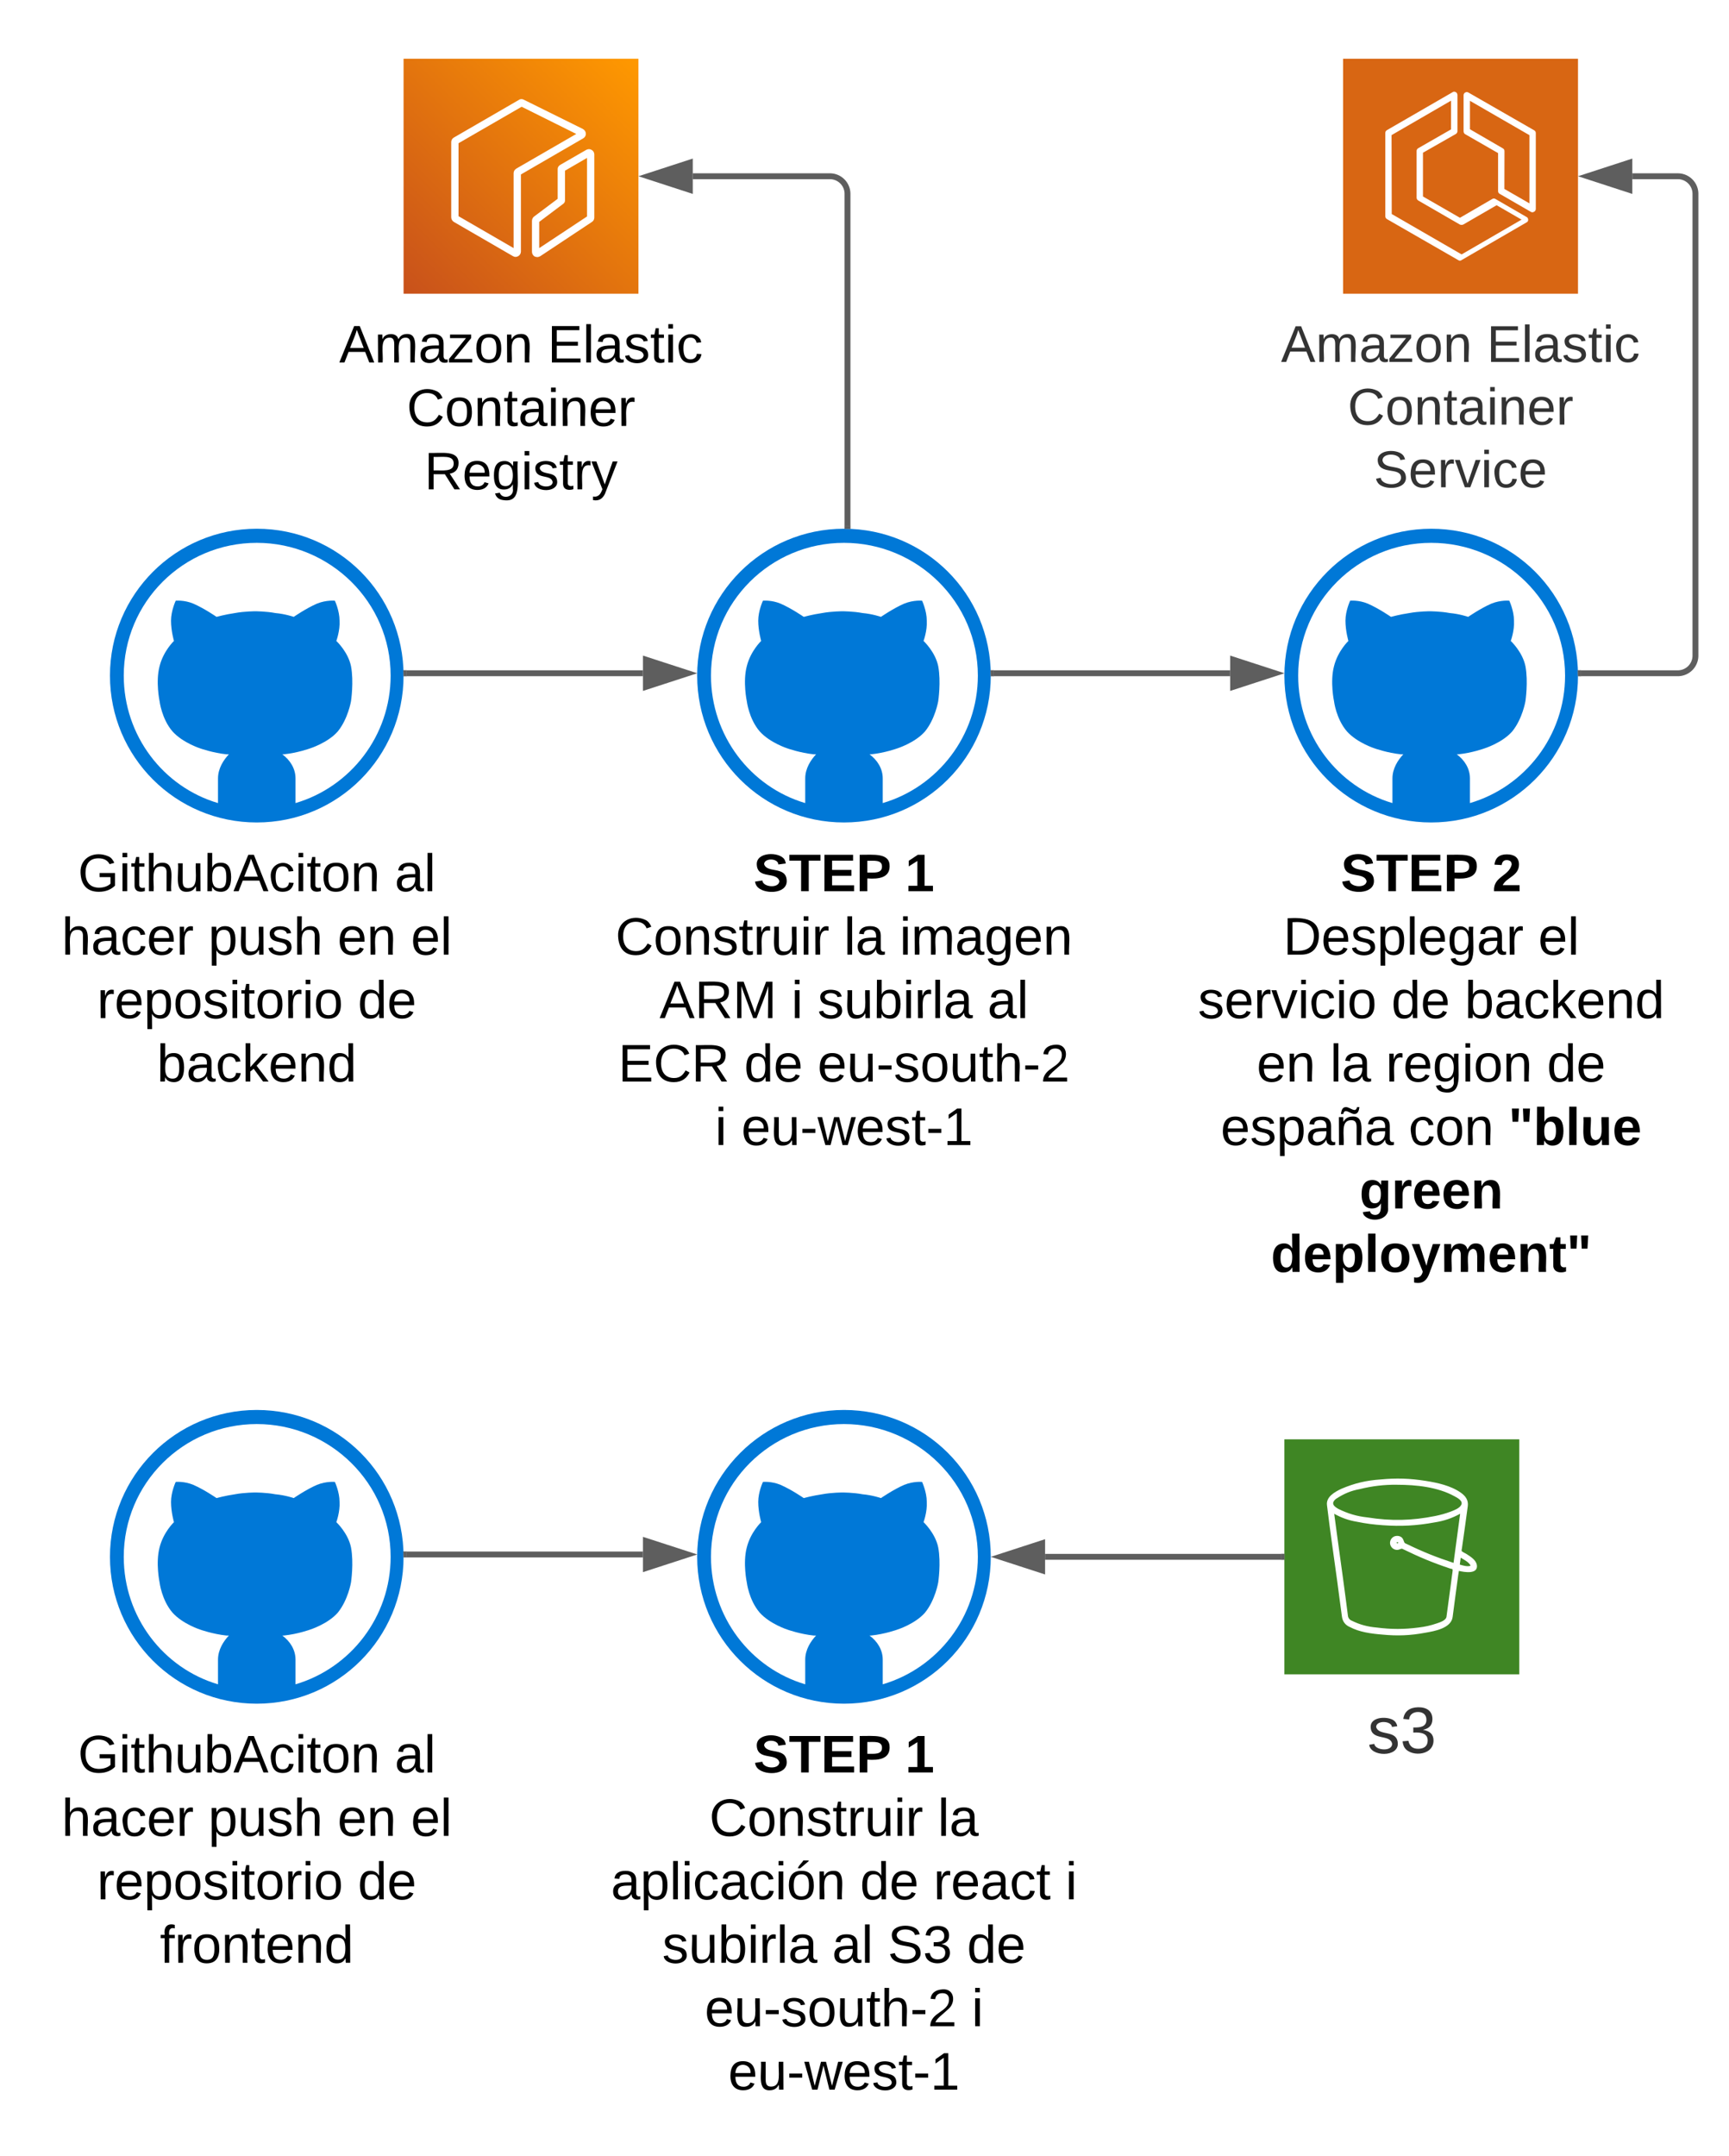 <svg xmlns="http://www.w3.org/2000/svg" xmlns:xlink="http://www.w3.org/1999/xlink" xmlns:lucid="lucid" width="588.88" height="734"><g transform="translate(-362.55 -20)" lucid:page-tab-id="0_0"><path d="M0 0h1870.87v1322.84H0z" fill="#fff"/><path d="M450 200c-27.6 0-50 22.4-50 50 0 27.7 22.4 50 50 50 27.7 0 50-22.4 50-50 0-27.7-22.3-50-50-50zm13.2 93.4V285c0-3.4-1.9-6.3-4.5-8.2h.5c4.8-.5 8.9-2 8.9-2s6.1-1.9 9.5-5.8c3.5-4.3 4.5-10.3 4.5-10.3s1-6.6 0-11.9c-1-4.9-5-8.6-5-8.6s1.3-3.5 1.1-6.9c0-3.4-1.6-6.8-1.6-6.8s-2.9-.3-6.1 1c-3.7 1.6-7.9 4.5-7.9 4.5s-2.9-1-6.3-1.3c-3.1-.6-6.8-.6-6.8-.6s-3.7 0-6.9.6c-3.4.5-6.3 1.3-6.3 1.3s-4.2-2.9-7.9-4.5c-3.1-1.3-6-1-6-1s-1.6 3.4-1.6 6.8c0 3.5 1 6.9 1 6.9s-3.6 3.4-4.9 8.6c-1.4 5.3 0 11.9 0 11.9s.7 6 4.4 10.3c3.5 3.9 9.5 5.8 9.5 5.8s4.2 1.5 8.9 2h.8c-1.8 1.9-3.7 4.8-3.7 8.2v8.4c-18.6-5.5-32.1-22.9-32.1-43.4 0-25 20.3-45.2 45.3-45.2 25 0 45.6 20.2 45.6 45.2 0 20.5-13.7 37.9-32.4 43.4z" stroke="#000" stroke-opacity="0" fill="#0078d7"/><use xlink:href="#a" transform="matrix(1,0,0,1,370,309) translate(19.075 14.4)"/><use xlink:href="#b" transform="matrix(1,0,0,1,370,309) translate(126.975 14.4)"/><use xlink:href="#c" transform="matrix(1,0,0,1,370,309) translate(13.55 36)"/><use xlink:href="#d" transform="matrix(1,0,0,1,370,309) translate(63.5 36)"/><use xlink:href="#e" transform="matrix(1,0,0,1,370,309) translate(107.5 36)"/><use xlink:href="#f" transform="matrix(1,0,0,1,370,309) translate(132.5 36)"/><use xlink:href="#g" transform="matrix(1,0,0,1,370,309) translate(25.6 57.6)"/><use xlink:href="#h" transform="matrix(1,0,0,1,370,309) translate(114.4 57.6)"/><use xlink:href="#i" transform="matrix(1,0,0,1,370,309) translate(46 79.2)"/><path d="M650 200c-27.6 0-50 22.4-50 50 0 27.7 22.4 50 50 50 27.7 0 50-22.4 50-50 0-27.7-22.3-50-50-50zm13.2 93.4V285c0-3.4-1.9-6.3-4.5-8.2h.5c4.8-.5 8.9-2 8.9-2s6.1-1.9 9.5-5.8c3.5-4.3 4.5-10.3 4.5-10.3s1-6.6 0-11.9c-1-4.9-5-8.6-5-8.6s1.3-3.5 1.1-6.9c0-3.4-1.6-6.8-1.6-6.8s-2.9-.3-6.1 1c-3.7 1.6-7.9 4.5-7.9 4.5s-2.9-1-6.3-1.3c-3.1-.6-6.8-.6-6.8-.6s-3.7 0-6.9.6c-3.4.5-6.3 1.3-6.3 1.3s-4.2-2.9-7.9-4.5c-3.1-1.3-6-1-6-1s-1.6 3.4-1.6 6.8c0 3.5 1 6.9 1 6.9s-3.6 3.4-4.9 8.6c-1.4 5.3 0 11.9 0 11.9s.7 6 4.4 10.3c3.5 3.9 9.5 5.8 9.5 5.8s4.2 1.5 8.9 2h.8c-1.8 1.9-3.7 4.8-3.7 8.2v8.4c-18.6-5.5-32.1-22.9-32.1-43.4 0-25 20.3-45.2 45.3-45.2 25 0 45.6 20.2 45.6 45.2 0 20.5-13.7 37.9-32.4 43.4z" stroke="#000" stroke-opacity="0" fill="#0078d7"/><use xlink:href="#j" transform="matrix(1,0,0,1,570,309) translate(49.2 14.4)"/><use xlink:href="#k" transform="matrix(1,0,0,1,570,309) translate(100.8 14.4)"/><use xlink:href="#l" transform="matrix(1,0,0,1,570,309) translate(2.175 36)"/><use xlink:href="#m" transform="matrix(1,0,0,1,570,309) translate(79.975 36)"/><use xlink:href="#n" transform="matrix(1,0,0,1,570,309) translate(98.925 36)"/><use xlink:href="#o" transform="matrix(1,0,0,1,570,309) translate(17.175 57.6)"/><use xlink:href="#p" transform="matrix(1,0,0,1,570,309) translate(62.075 57.6)"/><use xlink:href="#q" transform="matrix(1,0,0,1,570,309) translate(71.025 57.6)"/><use xlink:href="#b" transform="matrix(1,0,0,1,570,309) translate(128.875 57.6)"/><use xlink:href="#r" transform="matrix(1,0,0,1,570,309) translate(3.1 79.2)"/><use xlink:href="#s" transform="matrix(1,0,0,1,570,309) translate(46 79.2)"/><use xlink:href="#t" transform="matrix(1,0,0,1,570,309) translate(71 79.2)"/><use xlink:href="#p" transform="matrix(1,0,0,1,570,309) translate(36.1 100.8)"/><use xlink:href="#u" transform="matrix(1,0,0,1,570,309) translate(45.05 100.8)"/><path d="M500.96 249.2h80.57" stroke="#5e5e5e" stroke-width="2" fill="none"/><path d="M501 250.2h-1v-.2l-.1-1.8h1.1z" stroke="#5e5e5e" stroke-width=".05" fill="#5e5e5e"/><path d="M596.8 249.2l-14.27 4.64v-9.28z" stroke="#5e5e5e" stroke-width="2" fill="#5e5e5e"/><path d="M850 200c-27.6 0-50 22.4-50 50 0 27.7 22.4 50 50 50 27.7 0 50-22.4 50-50 0-27.7-22.3-50-50-50zm13.2 93.4V285c0-3.4-1.9-6.3-4.5-8.2h.5c4.8-.5 8.9-2 8.9-2s6.1-1.9 9.5-5.8c3.5-4.3 4.5-10.3 4.5-10.3s1-6.6 0-11.9c-1-4.9-5-8.6-5-8.6s1.3-3.5 1.1-6.9c0-3.4-1.6-6.8-1.6-6.8s-2.9-.3-6.1 1c-3.7 1.6-7.9 4.5-7.9 4.5s-2.9-1-6.3-1.3c-3.1-.6-6.8-.6-6.8-.6s-3.7 0-6.9.6c-3.4.5-6.3 1.3-6.3 1.3s-4.2-2.9-7.9-4.5c-3.1-1.3-6-1-6-1s-1.6 3.4-1.6 6.8c0 3.5 1 6.9 1 6.9s-3.6 3.4-4.9 8.6c-1.4 5.3 0 11.9 0 11.9s.7 6 4.4 10.3c3.5 3.9 9.5 5.8 9.5 5.8s4.2 1.5 8.9 2h.8c-1.8 1.9-3.7 4.8-3.7 8.2v8.4c-18.6-5.5-32.1-22.9-32.1-43.4 0-25 20.3-45.2 45.3-45.2 25 0 45.6 20.2 45.6 45.2 0 20.5-13.7 37.9-32.4 43.4z" stroke="#000" stroke-opacity="0" fill="#0078d7"/><use xlink:href="#j" transform="matrix(1,0,0,1,770,309) translate(49.2 14.4)"/><use xlink:href="#v" transform="matrix(1,0,0,1,770,309) translate(100.8 14.4)"/><use xlink:href="#w" transform="matrix(1,0,0,1,770,309) translate(29.6 36)"/><use xlink:href="#x" transform="matrix(1,0,0,1,770,309) translate(116.45 36)"/><use xlink:href="#y" transform="matrix(1,0,0,1,770,309) translate(0.575 57.6)"/><use xlink:href="#s" transform="matrix(1,0,0,1,770,309) translate(66.425 57.6)"/><use xlink:href="#z" transform="matrix(1,0,0,1,770,309) translate(91.425 57.6)"/><use xlink:href="#e" transform="matrix(1,0,0,1,770,309) translate(20.575 79.2)"/><use xlink:href="#m" transform="matrix(1,0,0,1,770,309) translate(45.575 79.2)"/><use xlink:href="#A" transform="matrix(1,0,0,1,770,309) translate(64.525 79.2)"/><use xlink:href="#h" transform="matrix(1,0,0,1,770,309) translate(119.425 79.2)"/><use xlink:href="#B" transform="matrix(1,0,0,1,770,309) translate(8.3 100.8)"/><use xlink:href="#C" transform="matrix(1,0,0,1,770,309) translate(72.3 100.8)"/><use xlink:href="#D" transform="matrix(1,0,0,1,770,309) translate(106.3 100.8)"/><use xlink:href="#E" transform="matrix(1,0,0,1,770,309) translate(55.55 122.4)"/><use xlink:href="#F" transform="matrix(1,0,0,1,770,309) translate(25.375 144)"/><path d="M700.96 249.2h80.57" stroke="#5e5e5e" stroke-width="2" fill="none"/><path d="M701 250.2h-1v-.2l-.1-1.8h1.1z" stroke="#5e5e5e" stroke-width=".05" fill="#5e5e5e"/><path d="M796.8 249.2l-14.27 4.64v-9.28z" stroke="#5e5e5e" stroke-width="2" fill="#5e5e5e"/><path d="M450 500c-27.6 0-50 22.4-50 50 0 27.7 22.4 50 50 50 27.7 0 50-22.4 50-50 0-27.7-22.3-50-50-50zm13.2 93.4V585c0-3.4-1.9-6.3-4.5-8.2h.5c4.8-.5 8.9-2 8.9-2s6.1-1.9 9.5-5.8c3.5-4.3 4.5-10.3 4.5-10.3s1-6.6 0-11.9c-1-4.9-5-8.6-5-8.6s1.3-3.5 1.1-6.9c0-3.4-1.6-6.8-1.6-6.8s-2.9-.3-6.1 1c-3.7 1.6-7.9 4.5-7.9 4.5s-2.9-1-6.3-1.3c-3.1-.6-6.8-.6-6.8-.6s-3.7 0-6.9.6c-3.4.5-6.3 1.3-6.3 1.3s-4.2-2.9-7.9-4.5c-3.1-1.3-6-1-6-1s-1.6 3.4-1.6 6.8c0 3.5 1 6.9 1 6.9s-3.6 3.4-4.9 8.6c-1.4 5.3 0 11.9 0 11.9s.7 6 4.4 10.3c3.5 3.9 9.5 5.8 9.5 5.8s4.2 1.5 8.9 2h.8c-1.8 1.9-3.7 4.8-3.7 8.2v8.4c-18.6-5.5-32.1-22.9-32.1-43.4 0-25 20.3-45.2 45.3-45.2 25 0 45.6 20.2 45.6 45.2 0 20.5-13.7 37.9-32.4 43.4z" stroke="#000" stroke-opacity="0" fill="#0078d7"/><g><use xlink:href="#a" transform="matrix(1,0,0,1,370,609) translate(19.075 14.4)"/><use xlink:href="#b" transform="matrix(1,0,0,1,370,609) translate(126.975 14.4)"/><use xlink:href="#c" transform="matrix(1,0,0,1,370,609) translate(13.55 36)"/><use xlink:href="#d" transform="matrix(1,0,0,1,370,609) translate(63.5 36)"/><use xlink:href="#e" transform="matrix(1,0,0,1,370,609) translate(107.5 36)"/><use xlink:href="#f" transform="matrix(1,0,0,1,370,609) translate(132.5 36)"/><use xlink:href="#g" transform="matrix(1,0,0,1,370,609) translate(25.6 57.6)"/><use xlink:href="#h" transform="matrix(1,0,0,1,370,609) translate(114.4 57.6)"/><use xlink:href="#G" transform="matrix(1,0,0,1,370,609) translate(47.025 79.2)"/></g><path d="M650 500c-27.6 0-50 22.4-50 50 0 27.7 22.4 50 50 50 27.7 0 50-22.4 50-50 0-27.7-22.3-50-50-50zm13.2 93.4V585c0-3.4-1.9-6.3-4.5-8.2h.5c4.8-.5 8.9-2 8.9-2s6.1-1.9 9.5-5.8c3.5-4.3 4.5-10.3 4.5-10.3s1-6.6 0-11.9c-1-4.9-5-8.6-5-8.6s1.3-3.5 1.1-6.9c0-3.4-1.6-6.8-1.6-6.8s-2.9-.3-6.1 1c-3.7 1.6-7.9 4.5-7.9 4.5s-2.9-1-6.3-1.3c-3.1-.6-6.8-.6-6.8-.6s-3.7 0-6.9.6c-3.4.5-6.3 1.3-6.3 1.3s-4.2-2.9-7.9-4.5c-3.1-1.3-6-1-6-1s-1.6 3.4-1.6 6.8c0 3.5 1 6.9 1 6.9s-3.6 3.4-4.9 8.6c-1.4 5.3 0 11.9 0 11.9s.7 6 4.4 10.3c3.5 3.9 9.5 5.8 9.5 5.8s4.2 1.5 8.9 2h.8c-1.8 1.9-3.7 4.8-3.7 8.2v8.4c-18.6-5.5-32.1-22.9-32.1-43.4 0-25 20.3-45.2 45.3-45.2 25 0 45.6 20.2 45.6 45.2 0 20.5-13.7 37.9-32.4 43.4z" stroke="#000" stroke-opacity="0" fill="#0078d7"/><g><use xlink:href="#j" transform="matrix(1,0,0,1,570,609) translate(49.2 14.4)"/><use xlink:href="#k" transform="matrix(1,0,0,1,570,609) translate(100.8 14.4)"/><use xlink:href="#l" transform="matrix(1,0,0,1,570,609) translate(34.125 36)"/><use xlink:href="#H" transform="matrix(1,0,0,1,570,609) translate(111.925 36)"/><use xlink:href="#I" transform="matrix(1,0,0,1,570,609) translate(0.625 57.6)"/><use xlink:href="#s" transform="matrix(1,0,0,1,570,609) translate(85.475 57.6)"/><use xlink:href="#J" transform="matrix(1,0,0,1,570,609) translate(110.475 57.6)"/><use xlink:href="#K" transform="matrix(1,0,0,1,570,609) translate(155.425 57.6)"/><use xlink:href="#q" transform="matrix(1,0,0,1,570,609) translate(18.1 79.2)"/><use xlink:href="#L" transform="matrix(1,0,0,1,570,609) translate(75.95 79.2)"/><use xlink:href="#M" transform="matrix(1,0,0,1,570,609) translate(94.9 79.2)"/><use xlink:href="#h" transform="matrix(1,0,0,1,570,609) translate(121.9 79.2)"/><use xlink:href="#N" transform="matrix(1,0,0,1,570,609) translate(32.575 100.8)"/><use xlink:href="#K" transform="matrix(1,0,0,1,570,609) translate(123.475 100.8)"/><use xlink:href="#u" transform="matrix(1,0,0,1,570,609) translate(40.575 122.4)"/></g><path d="M500.96 549.2h80.57" stroke="#5e5e5e" stroke-width="2" fill="none"/><path d="M501 550.2h-1v-.2l-.1-1.8h1.1z" stroke="#5e5e5e" stroke-width=".05" fill="#5e5e5e"/><path d="M596.8 549.2l-14.27 4.64v-9.27z" stroke="#5e5e5e" stroke-width="2" fill="#5e5e5e"/><path d="M500 40h80v80h-80V40z" stroke="#000" stroke-opacity="0" fill="url(#O)"/><path d="M562.1 65.53c0 .65-.36 1.24-.9 1.56l-21.23 12.3v26.24c0 .64-.34 1.23-.88 1.56-.3.16-.64.27-.94.27-.34 0-.63-.1-.92-.27l-20.07-11.62c-.6-.37-.93-.96-.93-1.6v-25.6c0-.64.34-1.23.93-1.56l22.12-12.8c.52-.37 1.2-.37 1.8 0l20 9.9c.64.38 1 .97 1 1.6zM538.4 77.4l20.42-11.8-18.6-9.26-21.5 12.42V93.6l18.76 10.86v-25.5c0-.63.34-1.22.93-1.55zm25.63-6.38c.6.32.93.9.93 1.56v21.5c0 .64-.34 1.24-.93 1.56l-17.5 11.6c-.33.17-.67.28-1 .28-.3 0-.64-.1-.9-.2-.57-.34-.9-.98-.9-1.63V95.2c0-.64.33-1.23.82-1.55l7.94-5.97v-10.1c0-.97.77-1.4 1.06-1.56l8.67-5c.6-.33 1.27-.33 1.8 0zm-1.55 22.68V73.76l-7.5 4.35v10.17c0 .43-.2.76-.5 1.03l-8.28 6.23v8.93z" stroke="#000" stroke-opacity="0" fill="#fff"/><g><use xlink:href="#P" transform="matrix(1,0,0,1,470,129) translate(8.075 14.4)"/><use xlink:href="#Q" transform="matrix(1,0,0,1,470,129) translate(79.025 14.4)"/><use xlink:href="#R" transform="matrix(1,0,0,1,470,129) translate(31.075 36)"/><use xlink:href="#S" transform="matrix(1,0,0,1,470,129) translate(37.075 57.6)"/></g><path d="M800 510h80v80h-80v-80z" stroke="#fff" stroke-opacity="0" stroke-width="2" fill="#3f8624"/><path d="M865.53 552.7c-.3-1.65-2.2-2.83-3.53-3.68-.4-.27-1.53-.7-1.64-1.07 0-.26 0-.53.1-.8l1.08-7.64.92-6.77c.25-2.03-.72-3.42-2.4-4.6-3.43-2.4-7.93-3.36-11.96-4-5.32-.85-9.97-1-15.34-.48-4.85.32-8.9 1.28-13.4 3.2-2.24 1.07-5.25 2.73-4.85 5.6 1.04 8.67 2.32 17.32 3.5 25.97.5 3.95 1.06 7.9 1.58 11.86.2 1.65 1.12 2.94 2.65 3.58 3.27 1.76 7.36 2.3 11.1 2.6 5.16.5 9.55.33 14.66-.63 3.06-.53 8.78-1.5 9.3-5.34.6-4.76 1.27-9.52 1.9-14.27l.24-1.44c1.74.42 6.7 1.32 6.1-2.1zm-27.1-27.23c6.45 0 13.75.75 19.48 3.9.93.48 2.97 1.55 2.36 2.88-.6 1.28-2.55 1.92-3.73 2.4-1.74.64-3.32 1.07-5.16 1.45-7.98 1.6-15.03 1.76-23.1.48-3.63-.38-6.65-1.3-9.92-2.9-.77-.47-2.05-1.22-1.7-2.28.27-.6.68-1.02 1.24-1.34 2.5-1.6 4.8-2.56 7.7-3.1 4.4-1.07 8.3-1.55 12.84-1.5zm16.77 44.97c-.2 1.23-2.25 1.87-3.22 2.2-2.15.74-4.04 1.16-6.3 1.43-4.94.64-9.24.64-14.25 0-3.1-.27-5.72-.96-8.53-2.35-.77-.32-1.23-1-1.28-1.82-1.07-8.5-2.25-16.93-3.42-25.37l-1.23-9.18c2.55 1.4 4.9 2.24 7.77 2.72 3.12.64 5.72.96 8.9 1.18 6.13.42 11.4.16 17.47-.96 3.23-.5 5.9-1.4 8.75-2.95l-2.25 16.72c-5.72-1.87-10.42-3.74-15.8-6.36-.25-.1-.45-.2-.65-.3-.3-.22-.2-.12-.36-.44-.27-.64-.32-1.07-.88-1.6-.5-.37-1.07-.53-1.7-.48-1.32.05-2.34 1.23-2.24 2.56.1 1.28 1.28 2.3 2.6 2.2.37-.06.67-.17 1.08-.33.4-.1.4-.1.82.12 5.47 2.67 10.22 4.65 16 6.57.82.25.82 0 .82.68-.05.54-.1 1.02-.2 1.55l-.67 5.07zm-16.46-25.26c0 .32-.4.26-.5.1-.16-.2.5-.48.5-.1zm21 7.47l.32-2.35c1.07.64 2.86 1.55 3.37 2.73-1.07.42-2.7-.1-3.68-.38z" stroke="#fff" stroke-opacity="0" stroke-width="2" fill="#fff"/><g><use xlink:href="#T" transform="matrix(1,0,0,1,770,599) translate(58.272 17.778)"/></g><path d="M799 550h-80.5" stroke="#5e5e5e" stroke-width="2" fill="none"/><path d="M800 551h-1.03v-2H800z" stroke="#5e5e5e" stroke-width=".05" fill="#5e5e5e"/><path d="M703.24 550l14.26-4.63v9.26z" stroke="#5e5e5e" stroke-width="2" fill="#5e5e5e"/><path d="M651.2 199.04V86a6 6 0 0 0-6-6h-46.7" stroke="#5e5e5e" stroke-width="2" fill="none"/><path d="M652.2 200.08l-2-.07v-.98h2z" stroke="#5e5e5e" stroke-width=".05" fill="#5e5e5e"/><path d="M583.24 80l14.26-4.64v9.28z" stroke="#5e5e5e" stroke-width="2" fill="#5e5e5e"/><path d="M820 40h80v80h-80V40z" stroke="#fff" stroke-opacity="0" stroke-width="2" fill="#d86613"/><path d="M859.76 108.74c-.2 0-.38-.06-.53-.18L834.95 94.6c-.4-.24-.58-.6-.58-1V65.26c0-.4.2-.74.58-.97l22.33-12.9c.44-.33 1.12-.16 1.46.3.15.23.2.46.2.7v12.3c0 .34-.2.7-.54.92l-11.2 6.38v14.9l12.6 7.25 11-6.4c.35-.22.74-.22 1.08 0l10.55 6.1c.4.18.6.53.6 1 0 .4-.2.73-.6.9l-22.13 12.83c-.15.12-.34.18-.54.18zm-23.2-15.88l23.8 13.75 20.42-11.84-8.5-4.9-11.35 6.57c-.4.17-.78.17-1.17 0l-14.15-8.17c-.38-.23-.58-.57-.58-.98V71.4c0-.4.2-.74.6-.97l11.13-6.38v-9.78L836.5 66z" stroke="#fff" stroke-opacity="0" stroke-width="2" fill="#fff"/><path d="M884.48 92.27c-.23 0-.4-.04-.57-.17L873.34 86c-.37-.2-.56-.53-.56-.98v-12.9L861.6 65.7c-.37-.2-.57-.58-.57-1V52.43c0-.4.2-.77.57-.94.32-.2.7-.2 1.06 0l22.4 12.86c.38.2.57.57.57.98v25.76c0 .45-.2.78-.56.98-.2.13-.37.2-.6.2zm-9.55-7.95l8.54 4.92V66.02l-20.27-11.7V64l11.2 6.5c.36.2.58.54.56 1z" stroke="#fff" stroke-opacity="0" stroke-width="2" fill="#fff"/><g><use xlink:href="#U" transform="matrix(1,0,0,1,790,129) translate(8.84 14.222)"/><use xlink:href="#V" transform="matrix(1,0,0,1,790,129) translate(78.914 14.222)"/><use xlink:href="#W" transform="matrix(1,0,0,1,790,129) translate(31.556 35.556)"/><use xlink:href="#X" transform="matrix(1,0,0,1,790,129) translate(40.42 56.889)"/></g><path d="M900.96 249.2H934a6 6 0 0 0 6-6V86a6 6 0 0 0-6-6h-15.5" stroke="#5e5e5e" stroke-width="2" fill="none"/><path d="M901 250.2h-1v-.2l-.1-1.8h1.1z" stroke="#5e5e5e" stroke-width=".05" fill="#5e5e5e"/><path d="M903.24 80l14.26-4.64v9.28z" stroke="#5e5e5e" stroke-width="2" fill="#5e5e5e"/><defs><path d="M143 4C61 4 22-44 18-125c-5-107 100-154 193-111 17 8 29 25 37 43l-32 9c-13-25-37-40-76-40-61 0-88 39-88 99 0 61 29 100 91 101 35 0 62-11 79-27v-45h-74v-28h105v86C228-13 192 4 143 4" id="Y"/><path d="M24-231v-30h32v30H24zM24 0v-190h32V0H24" id="Z"/><path d="M59-47c-2 24 18 29 38 22v24C64 9 27 4 27-40v-127H5v-23h24l9-43h21v43h35v23H59v120" id="aa"/><path d="M106-169C34-169 62-67 57 0H25v-261h32l-1 103c12-21 28-36 61-36 89 0 53 116 60 194h-32v-121c2-32-8-49-39-48" id="ab"/><path d="M84 4C-5 8 30-112 23-190h32v120c0 31 7 50 39 49 72-2 45-101 50-169h31l1 190h-30c-1-10 1-25-2-33-11 22-28 36-60 37" id="ac"/><path d="M115-194c53 0 69 39 70 98 0 66-23 100-70 100C84 3 66-7 56-30L54 0H23l1-261h32v101c10-23 28-34 59-34zm-8 174c40 0 45-34 45-75 0-40-5-75-45-74-42 0-51 32-51 76 0 43 10 73 51 73" id="ad"/><path d="M205 0l-28-72H64L36 0H1l101-248h38L239 0h-34zm-38-99l-47-123c-12 45-31 82-46 123h93" id="ae"/><path d="M96-169c-40 0-48 33-48 73s9 75 48 75c24 0 41-14 43-38l32 2c-6 37-31 61-74 61-59 0-76-41-82-99-10-93 101-131 147-64 4 7 5 14 7 22l-32 3c-4-21-16-35-41-35" id="af"/><path d="M100-194c62-1 85 37 85 99 1 63-27 99-86 99S16-35 15-95c0-66 28-99 85-99zM99-20c44 1 53-31 53-75 0-43-8-75-51-75s-53 32-53 75 10 74 51 75" id="ag"/><path d="M117-194c89-4 53 116 60 194h-32v-121c0-31-8-49-39-48C34-167 62-67 57 0H25l-1-190h30c1 10-1 24 2 32 11-22 29-35 61-36" id="ah"/><g id="a"><use transform="matrix(0.05,0,0,0.05,0,0)" xlink:href="#Y"/><use transform="matrix(0.05,0,0,0.05,14,0)" xlink:href="#Z"/><use transform="matrix(0.05,0,0,0.05,17.95,0)" xlink:href="#aa"/><use transform="matrix(0.05,0,0,0.05,22.95,0)" xlink:href="#ab"/><use transform="matrix(0.05,0,0,0.05,32.95,0)" xlink:href="#ac"/><use transform="matrix(0.05,0,0,0.05,42.95,0)" xlink:href="#ad"/><use transform="matrix(0.05,0,0,0.05,52.95,0)" xlink:href="#ae"/><use transform="matrix(0.05,0,0,0.05,64.95,0)" xlink:href="#af"/><use transform="matrix(0.05,0,0,0.05,73.95,0)" xlink:href="#Z"/><use transform="matrix(0.05,0,0,0.05,77.9,0)" xlink:href="#aa"/><use transform="matrix(0.05,0,0,0.05,82.9,0)" xlink:href="#ag"/><use transform="matrix(0.05,0,0,0.05,92.9,0)" xlink:href="#ah"/></g><path d="M141-36C126-15 110 5 73 4 37 3 15-17 15-53c-1-64 63-63 125-63 3-35-9-54-41-54-24 1-41 7-42 31l-33-3c5-37 33-52 76-52 45 0 72 20 72 64v82c-1 20 7 32 28 27v20c-31 9-61-2-59-35zM48-53c0 20 12 33 32 33 41-3 63-29 60-74-43 2-92-5-92 41" id="ai"/><path d="M24 0v-261h32V0H24" id="aj"/><g id="b"><use transform="matrix(0.05,0,0,0.05,0,0)" xlink:href="#ai"/><use transform="matrix(0.05,0,0,0.05,10,0)" xlink:href="#aj"/></g><path d="M100-194c63 0 86 42 84 106H49c0 40 14 67 53 68 26 1 43-12 49-29l28 8c-11 28-37 45-77 45C44 4 14-33 15-96c1-61 26-98 85-98zm52 81c6-60-76-77-97-28-3 7-6 17-6 28h103" id="ak"/><path d="M114-163C36-179 61-72 57 0H25l-1-190h30c1 12-1 29 2 39 6-27 23-49 58-41v29" id="al"/><g id="c"><use transform="matrix(0.05,0,0,0.05,0,0)" xlink:href="#ab"/><use transform="matrix(0.05,0,0,0.05,10,0)" xlink:href="#ai"/><use transform="matrix(0.05,0,0,0.05,20,0)" xlink:href="#af"/><use transform="matrix(0.05,0,0,0.05,29,0)" xlink:href="#ak"/><use transform="matrix(0.05,0,0,0.05,39,0)" xlink:href="#al"/></g><path d="M115-194c55 1 70 41 70 98S169 2 115 4C84 4 66-9 55-30l1 105H24l-1-265h31l2 30c10-21 28-34 59-34zm-8 174c40 0 45-34 45-75s-6-73-45-74c-42 0-51 32-51 76 0 43 10 73 51 73" id="am"/><path d="M135-143c-3-34-86-38-87 0 15 53 115 12 119 90S17 21 10-45l28-5c4 36 97 45 98 0-10-56-113-15-118-90-4-57 82-63 122-42 12 7 21 19 24 35" id="an"/><g id="d"><use transform="matrix(0.05,0,0,0.05,0,0)" xlink:href="#am"/><use transform="matrix(0.05,0,0,0.05,10,0)" xlink:href="#ac"/><use transform="matrix(0.05,0,0,0.05,20,0)" xlink:href="#an"/><use transform="matrix(0.05,0,0,0.05,29,0)" xlink:href="#ab"/></g><g id="e"><use transform="matrix(0.05,0,0,0.05,0,0)" xlink:href="#ak"/><use transform="matrix(0.05,0,0,0.05,10,0)" xlink:href="#ah"/></g><g id="f"><use transform="matrix(0.05,0,0,0.05,0,0)" xlink:href="#ak"/><use transform="matrix(0.05,0,0,0.05,10,0)" xlink:href="#aj"/></g><g id="g"><use transform="matrix(0.05,0,0,0.05,0,0)" xlink:href="#al"/><use transform="matrix(0.05,0,0,0.05,5.95,0)" xlink:href="#ak"/><use transform="matrix(0.05,0,0,0.05,15.95,0)" xlink:href="#am"/><use transform="matrix(0.05,0,0,0.05,25.95,0)" xlink:href="#ag"/><use transform="matrix(0.05,0,0,0.05,35.95,0)" xlink:href="#an"/><use transform="matrix(0.05,0,0,0.05,44.95,0)" xlink:href="#Z"/><use transform="matrix(0.05,0,0,0.05,48.9,0)" xlink:href="#aa"/><use transform="matrix(0.05,0,0,0.05,53.9,0)" xlink:href="#ag"/><use transform="matrix(0.05,0,0,0.05,63.9,0)" xlink:href="#al"/><use transform="matrix(0.05,0,0,0.05,69.85,0)" xlink:href="#Z"/><use transform="matrix(0.05,0,0,0.05,73.8,0)" xlink:href="#ag"/></g><path d="M85-194c31 0 48 13 60 33l-1-100h32l1 261h-30c-2-10 0-23-3-31C134-8 116 4 85 4 32 4 16-35 15-94c0-66 23-100 70-100zm9 24c-40 0-46 34-46 75 0 40 6 74 45 74 42 0 51-32 51-76 0-42-9-74-50-73" id="ao"/><g id="h"><use transform="matrix(0.05,0,0,0.05,0,0)" xlink:href="#ao"/><use transform="matrix(0.05,0,0,0.05,10,0)" xlink:href="#ak"/></g><path d="M143 0L79-87 56-68V0H24v-261h32v163l83-92h37l-77 82L181 0h-38" id="ap"/><g id="i"><use transform="matrix(0.05,0,0,0.05,0,0)" xlink:href="#ad"/><use transform="matrix(0.05,0,0,0.05,10,0)" xlink:href="#ai"/><use transform="matrix(0.05,0,0,0.05,20,0)" xlink:href="#af"/><use transform="matrix(0.05,0,0,0.05,29,0)" xlink:href="#ap"/><use transform="matrix(0.05,0,0,0.05,38,0)" xlink:href="#ak"/><use transform="matrix(0.05,0,0,0.05,48,0)" xlink:href="#ah"/><use transform="matrix(0.05,0,0,0.05,58,0)" xlink:href="#ao"/></g><path d="M169-182c-1-43-94-46-97-3 18 66 151 10 154 114 3 95-165 93-204 36-6-8-10-19-12-30l50-8c3 46 112 56 116 5-17-69-150-10-154-114-4-87 153-88 188-35 5 8 8 18 10 28" id="aq"/><path d="M136-208V0H84v-208H4v-40h212v40h-80" id="ar"/><path d="M24 0v-248h195v40H76v63h132v40H76v65h150V0H24" id="as"/><path d="M24-248c93 1 206-16 204 79-1 75-69 88-152 82V0H24v-248zm52 121c47 0 100 7 100-41 0-47-54-39-100-39v80" id="at"/><g id="j"><use transform="matrix(0.05,0,0,0.05,0,0)" xlink:href="#aq"/><use transform="matrix(0.05,0,0,0.05,12,0)" xlink:href="#ar"/><use transform="matrix(0.05,0,0,0.05,22.95,0)" xlink:href="#as"/><use transform="matrix(0.05,0,0,0.05,34.95,0)" xlink:href="#at"/></g><path d="M23 0v-37h61v-169l-59 37v-38l62-41h46v211h57V0H23" id="au"/><use transform="matrix(0.05,0,0,0.05,0,0)" xlink:href="#au" id="k"/><path d="M212-179c-10-28-35-45-73-45-59 0-87 40-87 99 0 60 29 101 89 101 43 0 62-24 78-52l27 14C228-24 195 4 139 4 59 4 22-46 18-125c-6-104 99-153 187-111 19 9 31 26 39 46" id="av"/><g id="l"><use transform="matrix(0.05,0,0,0.05,0,0)" xlink:href="#av"/><use transform="matrix(0.05,0,0,0.05,12.95,0)" xlink:href="#ag"/><use transform="matrix(0.05,0,0,0.05,22.95,0)" xlink:href="#ah"/><use transform="matrix(0.05,0,0,0.05,32.95,0)" xlink:href="#an"/><use transform="matrix(0.05,0,0,0.05,41.95,0)" xlink:href="#aa"/><use transform="matrix(0.05,0,0,0.05,46.95,0)" xlink:href="#al"/><use transform="matrix(0.05,0,0,0.05,52.9,0)" xlink:href="#ac"/><use transform="matrix(0.05,0,0,0.05,62.9,0)" xlink:href="#Z"/><use transform="matrix(0.05,0,0,0.05,66.85,0)" xlink:href="#al"/></g><g id="m"><use transform="matrix(0.05,0,0,0.05,0,0)" xlink:href="#aj"/><use transform="matrix(0.05,0,0,0.05,3.95,0)" xlink:href="#ai"/></g><path d="M210-169c-67 3-38 105-44 169h-31v-121c0-29-5-50-35-48C34-165 62-65 56 0H25l-1-190h30c1 10-1 24 2 32 10-44 99-50 107 0 11-21 27-35 58-36 85-2 47 119 55 194h-31v-121c0-29-5-49-35-48" id="aw"/><path d="M177-190C167-65 218 103 67 71c-23-6-38-20-44-43l32-5c15 47 100 32 89-28v-30C133-14 115 1 83 1 29 1 15-40 15-95c0-56 16-97 71-98 29-1 48 16 59 35 1-10 0-23 2-32h30zM94-22c36 0 50-32 50-73 0-42-14-75-50-75-39 0-46 34-46 75s6 73 46 73" id="ax"/><g id="n"><use transform="matrix(0.05,0,0,0.05,0,0)" xlink:href="#Z"/><use transform="matrix(0.05,0,0,0.05,3.95,0)" xlink:href="#aw"/><use transform="matrix(0.05,0,0,0.05,18.9,0)" xlink:href="#ai"/><use transform="matrix(0.05,0,0,0.05,28.9,0)" xlink:href="#ax"/><use transform="matrix(0.05,0,0,0.05,38.9,0)" xlink:href="#ak"/><use transform="matrix(0.05,0,0,0.05,48.9,0)" xlink:href="#ah"/></g><path d="M233-177c-1 41-23 64-60 70L243 0h-38l-65-103H63V0H30v-248c88 3 205-21 203 71zM63-129c60-2 137 13 137-47 0-61-80-42-137-45v92" id="ay"/><path d="M240 0l2-218c-23 76-54 145-80 218h-23L58-218 59 0H30v-248h44l77 211c21-75 51-140 76-211h43V0h-30" id="az"/><g id="o"><use transform="matrix(0.05,0,0,0.05,0,0)" xlink:href="#ae"/><use transform="matrix(0.05,0,0,0.05,12,0)" xlink:href="#ay"/><use transform="matrix(0.05,0,0,0.05,24.95,0)" xlink:href="#az"/></g><use transform="matrix(0.05,0,0,0.05,0,0)" xlink:href="#Z" id="p"/><g id="q"><use transform="matrix(0.05,0,0,0.05,0,0)" xlink:href="#an"/><use transform="matrix(0.05,0,0,0.05,9,0)" xlink:href="#ac"/><use transform="matrix(0.05,0,0,0.05,19,0)" xlink:href="#ad"/><use transform="matrix(0.05,0,0,0.05,29,0)" xlink:href="#Z"/><use transform="matrix(0.05,0,0,0.05,32.95,0)" xlink:href="#al"/><use transform="matrix(0.05,0,0,0.05,38.9,0)" xlink:href="#aj"/><use transform="matrix(0.05,0,0,0.05,42.85,0)" xlink:href="#ai"/></g><path d="M30 0v-248h187v28H63v79h144v27H63v87h162V0H30" id="aA"/><g id="r"><use transform="matrix(0.05,0,0,0.05,0,0)" xlink:href="#aA"/><use transform="matrix(0.05,0,0,0.05,12,0)" xlink:href="#av"/><use transform="matrix(0.05,0,0,0.05,24.95,0)" xlink:href="#ay"/></g><g id="s"><use transform="matrix(0.05,0,0,0.05,0,0)" xlink:href="#ao"/><use transform="matrix(0.05,0,0,0.05,10,0)" xlink:href="#ak"/></g><path d="M16-82v-28h88v28H16" id="aB"/><path d="M101-251c82-7 93 87 43 132L82-64C71-53 59-42 53-27h129V0H18c2-99 128-94 128-182 0-28-16-43-45-43s-46 15-49 41l-32-3c6-41 34-60 81-64" id="aC"/><g id="t"><use transform="matrix(0.05,0,0,0.05,0,0)" xlink:href="#ak"/><use transform="matrix(0.05,0,0,0.05,10,0)" xlink:href="#ac"/><use transform="matrix(0.05,0,0,0.05,20,0)" xlink:href="#aB"/><use transform="matrix(0.05,0,0,0.05,25.95,0)" xlink:href="#an"/><use transform="matrix(0.05,0,0,0.05,34.95,0)" xlink:href="#ag"/><use transform="matrix(0.05,0,0,0.05,44.95,0)" xlink:href="#ac"/><use transform="matrix(0.05,0,0,0.05,54.95,0)" xlink:href="#aa"/><use transform="matrix(0.05,0,0,0.05,59.95,0)" xlink:href="#ab"/><use transform="matrix(0.05,0,0,0.05,69.95,0)" xlink:href="#aB"/><use transform="matrix(0.05,0,0,0.05,75.9,0)" xlink:href="#aC"/></g><path d="M206 0h-36l-40-164L89 0H53L-1-190h32L70-26l43-164h34l41 164 42-164h31" id="aD"/><path d="M27 0v-27h64v-190l-56 39v-29l58-41h29v221h61V0H27" id="aE"/><g id="u"><use transform="matrix(0.05,0,0,0.05,0,0)" xlink:href="#ak"/><use transform="matrix(0.05,0,0,0.05,10,0)" xlink:href="#ac"/><use transform="matrix(0.05,0,0,0.05,20,0)" xlink:href="#aB"/><use transform="matrix(0.05,0,0,0.05,25.95,0)" xlink:href="#aD"/><use transform="matrix(0.05,0,0,0.05,38.9,0)" xlink:href="#ak"/><use transform="matrix(0.05,0,0,0.05,48.9,0)" xlink:href="#an"/><use transform="matrix(0.05,0,0,0.05,57.9,0)" xlink:href="#aa"/><use transform="matrix(0.05,0,0,0.05,62.9,0)" xlink:href="#aB"/><use transform="matrix(0.05,0,0,0.05,68.85,0)" xlink:href="#aE"/></g><path d="M182-182c0 78-84 86-111 141h115V0H12c-6-101 99-100 120-180 1-22-12-31-33-32-23 0-32 14-35 34l-49-3c5-45 32-70 84-70 51 0 83 22 83 69" id="aF"/><use transform="matrix(0.05,0,0,0.05,0,0)" xlink:href="#aF" id="v"/><path d="M30-248c118-7 216 8 213 122C240-48 200 0 122 0H30v-248zM63-27c89 8 146-16 146-99s-60-101-146-95v194" id="aG"/><g id="w"><use transform="matrix(0.05,0,0,0.05,0,0)" xlink:href="#aG"/><use transform="matrix(0.05,0,0,0.05,12.95,0)" xlink:href="#ak"/><use transform="matrix(0.05,0,0,0.05,22.95,0)" xlink:href="#an"/><use transform="matrix(0.05,0,0,0.05,31.95,0)" xlink:href="#am"/><use transform="matrix(0.05,0,0,0.05,41.95,0)" xlink:href="#aj"/><use transform="matrix(0.05,0,0,0.05,45.9,0)" xlink:href="#ak"/><use transform="matrix(0.05,0,0,0.05,55.9,0)" xlink:href="#ax"/><use transform="matrix(0.05,0,0,0.05,65.9,0)" xlink:href="#ai"/><use transform="matrix(0.05,0,0,0.05,75.9,0)" xlink:href="#al"/></g><g id="x"><use transform="matrix(0.05,0,0,0.05,0,0)" xlink:href="#ak"/><use transform="matrix(0.05,0,0,0.05,10,0)" xlink:href="#aj"/></g><path d="M108 0H70L1-190h34L89-25l56-165h34" id="aH"/><g id="y"><use transform="matrix(0.05,0,0,0.05,0,0)" xlink:href="#an"/><use transform="matrix(0.05,0,0,0.05,9,0)" xlink:href="#ak"/><use transform="matrix(0.05,0,0,0.05,19,0)" xlink:href="#al"/><use transform="matrix(0.05,0,0,0.05,24.95,0)" xlink:href="#aH"/><use transform="matrix(0.05,0,0,0.05,33.95,0)" xlink:href="#Z"/><use transform="matrix(0.05,0,0,0.05,37.9,0)" xlink:href="#af"/><use transform="matrix(0.05,0,0,0.05,46.9,0)" xlink:href="#Z"/><use transform="matrix(0.05,0,0,0.05,50.85,0)" xlink:href="#ag"/></g><g id="z"><use transform="matrix(0.05,0,0,0.05,0,0)" xlink:href="#ad"/><use transform="matrix(0.05,0,0,0.05,10,0)" xlink:href="#ai"/><use transform="matrix(0.05,0,0,0.05,20,0)" xlink:href="#af"/><use transform="matrix(0.05,0,0,0.05,29,0)" xlink:href="#ap"/><use transform="matrix(0.05,0,0,0.05,38,0)" xlink:href="#ak"/><use transform="matrix(0.05,0,0,0.05,48,0)" xlink:href="#ah"/><use transform="matrix(0.05,0,0,0.05,58,0)" xlink:href="#ao"/></g><g id="A"><use transform="matrix(0.05,0,0,0.05,0,0)" xlink:href="#al"/><use transform="matrix(0.05,0,0,0.05,5.95,0)" xlink:href="#ak"/><use transform="matrix(0.05,0,0,0.05,15.95,0)" xlink:href="#ax"/><use transform="matrix(0.05,0,0,0.05,25.95,0)" xlink:href="#Z"/><use transform="matrix(0.05,0,0,0.05,29.9,0)" xlink:href="#ag"/><use transform="matrix(0.05,0,0,0.05,39.9,0)" xlink:href="#ah"/></g><path d="M118-194c89-4 53 116 60 194h-32v-121c0-31-8-49-39-48C35-167 63-67 58 0H26l-1-190h30c1 10-1 24 2 32 11-22 29-35 61-36zm47-64c-3 23-9 48-36 47-26-1-65-44-74 0H39c4-23 8-48 36-47s64 44 74 0h16" id="aI"/><g id="B"><use transform="matrix(0.05,0,0,0.05,0,0)" xlink:href="#ak"/><use transform="matrix(0.05,0,0,0.05,10,0)" xlink:href="#an"/><use transform="matrix(0.05,0,0,0.05,19,0)" xlink:href="#am"/><use transform="matrix(0.05,0,0,0.05,29,0)" xlink:href="#ai"/><use transform="matrix(0.05,0,0,0.05,39,0)" xlink:href="#aI"/><use transform="matrix(0.05,0,0,0.05,49,0)" xlink:href="#ai"/></g><g id="C"><use transform="matrix(0.05,0,0,0.05,0,0)" xlink:href="#af"/><use transform="matrix(0.05,0,0,0.05,9,0)" xlink:href="#ag"/><use transform="matrix(0.05,0,0,0.05,19,0)" xlink:href="#ah"/></g><path d="M142-158h-39l-4-90h48zm-75 0H28l-4-90h48" id="aJ"/><path d="M135-194c52 0 70 43 70 98 0 56-19 99-73 100-30 1-46-15-58-35L72 0H24l1-261h50v104c11-23 29-37 60-37zM114-30c31 0 40-27 40-66 0-37-7-63-39-63s-41 28-41 65c0 36 8 64 40 64" id="aK"/><path d="M25 0v-261h50V0H25" id="aL"/><path d="M85 4C-2 5 27-109 22-190h50c7 57-23 150 33 157 60-5 35-97 40-157h50l1 190h-47c-2-12 1-28-3-38-12 25-28 42-61 42" id="aM"/><path d="M185-48c-13 30-37 53-82 52C43 2 14-33 14-96s30-98 90-98c62 0 83 45 84 108H66c0 31 8 55 39 56 18 0 30-7 34-22zm-45-69c5-46-57-63-70-21-2 6-4 13-4 21h74" id="aN"/><g id="D"><use transform="matrix(0.05,0,0,0.05,0,0)" xlink:href="#aJ"/><use transform="matrix(0.05,0,0,0.05,8.5,0)" xlink:href="#aK"/><use transform="matrix(0.05,0,0,0.05,19.45,0)" xlink:href="#aL"/><use transform="matrix(0.05,0,0,0.05,24.45,0)" xlink:href="#aM"/><use transform="matrix(0.05,0,0,0.05,35.4,0)" xlink:href="#aN"/></g><path d="M195-6C206 82 75 100 31 46c-4-6-6-13-8-21l49-6c3 16 16 24 34 25 40 0 42-37 40-79-11 22-30 35-61 35-53 0-70-43-70-97 0-56 18-96 73-97 30 0 46 14 59 34l2-30h47zm-90-29c32 0 41-27 41-63 0-35-9-62-40-62-32 0-39 29-40 63 0 36 9 62 39 62" id="aO"/><path d="M135-150c-39-12-60 13-60 57V0H25l-1-190h47c2 13-1 29 3 40 6-28 27-53 61-41v41" id="aP"/><path d="M135-194c87-1 58 113 63 194h-50c-7-57 23-157-34-157-59 0-34 97-39 157H25l-1-190h47c2 12-1 28 3 38 12-26 28-41 61-42" id="aQ"/><g id="E"><use transform="matrix(0.05,0,0,0.05,0,0)" xlink:href="#aO"/><use transform="matrix(0.05,0,0,0.05,10.95,0)" xlink:href="#aP"/><use transform="matrix(0.05,0,0,0.05,17.95,0)" xlink:href="#aN"/><use transform="matrix(0.05,0,0,0.05,27.95,0)" xlink:href="#aN"/><use transform="matrix(0.05,0,0,0.05,37.95,0)" xlink:href="#aQ"/></g><path d="M88-194c31-1 46 15 58 34l-1-101h50l1 261h-48c-2-10 0-23-3-31C134-8 116 4 84 4 32 4 16-41 15-95c0-56 19-97 73-99zm17 164c33 0 40-30 41-66 1-37-9-64-41-64s-38 30-39 65c0 43 13 65 39 65" id="aR"/><path d="M135-194c53 0 70 44 70 98 0 56-19 98-73 100-31 1-45-17-59-34 3 33 2 69 2 105H25l-1-265h48c2 10 0 23 3 31 11-24 29-35 60-35zM114-30c33 0 39-31 40-66 0-38-9-64-40-64-56 0-55 130 0 130" id="aS"/><path d="M110-194c64 0 96 36 96 99 0 64-35 99-97 99-61 0-95-36-95-99 0-62 34-99 96-99zm-1 164c35 0 45-28 45-65 0-40-10-65-43-65-34 0-45 26-45 65 0 36 10 65 43 65" id="aT"/><path d="M123 10C108 53 80 86 19 72V37c35 8 53-11 59-39L3-190h52l48 148c12-52 28-100 44-148h51" id="aU"/><path d="M220-157c-53 9-28 100-34 157h-49v-107c1-27-5-49-29-50C55-147 81-57 75 0H25l-1-190h47c2 12-1 28 3 38 10-53 101-56 108 0 13-22 24-43 59-42 82 1 51 116 57 194h-49v-107c-1-25-5-48-29-50" id="aV"/><path d="M115-3C79 11 28 4 28-45v-112H4v-33h27l15-45h31v45h36v33H77v99c-1 23 16 31 38 25v30" id="aW"/><g id="F"><use transform="matrix(0.05,0,0,0.05,0,0)" xlink:href="#aR"/><use transform="matrix(0.05,0,0,0.05,10.95,0)" xlink:href="#aN"/><use transform="matrix(0.05,0,0,0.05,20.95,0)" xlink:href="#aS"/><use transform="matrix(0.05,0,0,0.05,31.9,0)" xlink:href="#aL"/><use transform="matrix(0.05,0,0,0.05,36.9,0)" xlink:href="#aT"/><use transform="matrix(0.05,0,0,0.05,47.85,0)" xlink:href="#aU"/><use transform="matrix(0.05,0,0,0.05,57.85,0)" xlink:href="#aV"/><use transform="matrix(0.05,0,0,0.05,73.85,0)" xlink:href="#aN"/><use transform="matrix(0.05,0,0,0.05,83.85,0)" xlink:href="#aQ"/><use transform="matrix(0.05,0,0,0.05,94.8,0)" xlink:href="#aW"/><use transform="matrix(0.05,0,0,0.05,100.75,0)" xlink:href="#aJ"/></g><path d="M101-234c-31-9-42 10-38 44h38v23H63V0H32v-167H5v-23h27c-7-52 17-82 69-68v24" id="aX"/><g id="G"><use transform="matrix(0.05,0,0,0.05,0,0)" xlink:href="#aX"/><use transform="matrix(0.05,0,0,0.05,5,0)" xlink:href="#al"/><use transform="matrix(0.05,0,0,0.05,10.95,0)" xlink:href="#ag"/><use transform="matrix(0.05,0,0,0.05,20.95,0)" xlink:href="#ah"/><use transform="matrix(0.05,0,0,0.05,30.95,0)" xlink:href="#aa"/><use transform="matrix(0.05,0,0,0.05,35.95,0)" xlink:href="#ak"/><use transform="matrix(0.05,0,0,0.05,45.95,0)" xlink:href="#ah"/><use transform="matrix(0.05,0,0,0.05,55.95,0)" xlink:href="#ao"/></g><g id="H"><use transform="matrix(0.05,0,0,0.05,0,0)" xlink:href="#aj"/><use transform="matrix(0.05,0,0,0.05,3.95,0)" xlink:href="#ai"/></g><path d="M100-194c62-1 85 37 85 99 1 63-27 99-86 99S16-35 15-95c0-66 28-99 85-99zM99-20c44 1 53-31 53-75 0-43-8-75-51-75s-53 32-53 75 10 74 51 75zM76-211c8-23 27-35 38-54h36v5l-58 49H76" id="aY"/><g id="I"><use transform="matrix(0.05,0,0,0.05,0,0)" xlink:href="#ai"/><use transform="matrix(0.05,0,0,0.05,10,0)" xlink:href="#am"/><use transform="matrix(0.05,0,0,0.05,20,0)" xlink:href="#aj"/><use transform="matrix(0.05,0,0,0.05,23.95,0)" xlink:href="#Z"/><use transform="matrix(0.05,0,0,0.05,27.9,0)" xlink:href="#af"/><use transform="matrix(0.05,0,0,0.05,36.9,0)" xlink:href="#ai"/><use transform="matrix(0.05,0,0,0.05,46.9,0)" xlink:href="#af"/><use transform="matrix(0.05,0,0,0.05,55.9,0)" xlink:href="#Z"/><use transform="matrix(0.05,0,0,0.05,59.85,0)" xlink:href="#aY"/><use transform="matrix(0.05,0,0,0.05,69.85,0)" xlink:href="#ah"/></g><g id="J"><use transform="matrix(0.05,0,0,0.05,0,0)" xlink:href="#al"/><use transform="matrix(0.05,0,0,0.05,5.95,0)" xlink:href="#ak"/><use transform="matrix(0.05,0,0,0.05,15.95,0)" xlink:href="#ai"/><use transform="matrix(0.05,0,0,0.05,25.95,0)" xlink:href="#af"/><use transform="matrix(0.05,0,0,0.05,34.95,0)" xlink:href="#aa"/></g><use transform="matrix(0.05,0,0,0.05,0,0)" xlink:href="#Z" id="K"/><g id="L"><use transform="matrix(0.05,0,0,0.05,0,0)" xlink:href="#ai"/><use transform="matrix(0.05,0,0,0.05,10,0)" xlink:href="#aj"/></g><path d="M185-189c-5-48-123-54-124 2 14 75 158 14 163 119 3 78-121 87-175 55-17-10-28-26-33-46l33-7c5 56 141 63 141-1 0-78-155-14-162-118-5-82 145-84 179-34 5 7 8 16 11 25" id="aZ"/><path d="M126-127c33 6 58 20 58 59 0 88-139 92-164 29-3-8-5-16-6-25l32-3c6 27 21 44 54 44 32 0 52-15 52-46 0-38-36-46-79-43v-28c39 1 72-4 72-42 0-27-17-43-46-43-28 0-47 15-49 41l-32-3c6-42 35-63 81-64 48-1 79 21 79 65 0 36-21 52-52 59" id="ba"/><g id="M"><use transform="matrix(0.05,0,0,0.05,0,0)" xlink:href="#aZ"/><use transform="matrix(0.05,0,0,0.05,12,0)" xlink:href="#ba"/></g><g id="N"><use transform="matrix(0.05,0,0,0.05,0,0)" xlink:href="#ak"/><use transform="matrix(0.05,0,0,0.05,10,0)" xlink:href="#ac"/><use transform="matrix(0.05,0,0,0.05,20,0)" xlink:href="#aB"/><use transform="matrix(0.05,0,0,0.05,25.95,0)" xlink:href="#an"/><use transform="matrix(0.05,0,0,0.05,34.95,0)" xlink:href="#ag"/><use transform="matrix(0.05,0,0,0.05,44.95,0)" xlink:href="#ac"/><use transform="matrix(0.05,0,0,0.05,54.95,0)" xlink:href="#aa"/><use transform="matrix(0.05,0,0,0.05,59.95,0)" xlink:href="#ab"/><use transform="matrix(0.05,0,0,0.05,69.95,0)" xlink:href="#aB"/><use transform="matrix(0.05,0,0,0.05,75.9,0)" xlink:href="#aC"/></g><linearGradient gradientUnits="userSpaceOnUse" id="O" x1="500" y1="120" x2="580" y2="40"><stop offset="0%" stop-color="#c8511b"/><stop offset="100%" stop-color="#f90"/></linearGradient><path d="M9 0v-24l116-142H16v-24h144v24L44-24h123V0H9" id="bb"/><g id="P"><use transform="matrix(0.05,0,0,0.05,0,0)" xlink:href="#ae"/><use transform="matrix(0.05,0,0,0.05,12,0)" xlink:href="#aw"/><use transform="matrix(0.05,0,0,0.05,26.95,0)" xlink:href="#ai"/><use transform="matrix(0.05,0,0,0.05,36.95,0)" xlink:href="#bb"/><use transform="matrix(0.05,0,0,0.05,45.95,0)" xlink:href="#ag"/><use transform="matrix(0.05,0,0,0.05,55.95,0)" xlink:href="#ah"/></g><g id="Q"><use transform="matrix(0.05,0,0,0.05,0,0)" xlink:href="#aA"/><use transform="matrix(0.05,0,0,0.05,12,0)" xlink:href="#aj"/><use transform="matrix(0.05,0,0,0.05,15.95,0)" xlink:href="#ai"/><use transform="matrix(0.05,0,0,0.05,25.95,0)" xlink:href="#an"/><use transform="matrix(0.05,0,0,0.05,34.95,0)" xlink:href="#aa"/><use transform="matrix(0.05,0,0,0.05,39.95,0)" xlink:href="#Z"/><use transform="matrix(0.05,0,0,0.05,43.9,0)" xlink:href="#af"/></g><g id="R"><use transform="matrix(0.05,0,0,0.05,0,0)" xlink:href="#av"/><use transform="matrix(0.05,0,0,0.05,12.95,0)" xlink:href="#ag"/><use transform="matrix(0.05,0,0,0.05,22.95,0)" xlink:href="#ah"/><use transform="matrix(0.05,0,0,0.05,32.95,0)" xlink:href="#aa"/><use transform="matrix(0.05,0,0,0.05,37.95,0)" xlink:href="#ai"/><use transform="matrix(0.05,0,0,0.05,47.95,0)" xlink:href="#Z"/><use transform="matrix(0.05,0,0,0.05,51.9,0)" xlink:href="#ah"/><use transform="matrix(0.05,0,0,0.05,61.9,0)" xlink:href="#ak"/><use transform="matrix(0.05,0,0,0.05,71.9,0)" xlink:href="#al"/></g><path d="M179-190L93 31C79 59 56 82 12 73V49c39 6 53-20 64-50L1-190h34L92-34l54-156h33" id="bc"/><g id="S"><use transform="matrix(0.05,0,0,0.05,0,0)" xlink:href="#ay"/><use transform="matrix(0.05,0,0,0.05,12.95,0)" xlink:href="#ak"/><use transform="matrix(0.05,0,0,0.05,22.95,0)" xlink:href="#ax"/><use transform="matrix(0.05,0,0,0.05,32.95,0)" xlink:href="#Z"/><use transform="matrix(0.05,0,0,0.05,36.9,0)" xlink:href="#an"/><use transform="matrix(0.05,0,0,0.05,45.9,0)" xlink:href="#aa"/><use transform="matrix(0.05,0,0,0.05,50.9,0)" xlink:href="#al"/><use transform="matrix(0.05,0,0,0.05,56.85,0)" xlink:href="#bc"/></g><path fill="#333" d="M135-143c-3-34-86-38-87 0 15 53 115 12 119 90S17 21 10-45l28-5c4 36 97 45 98 0-10-56-113-15-118-90-4-57 82-63 122-42 12 7 21 19 24 35" id="bd"/><path fill="#333" d="M126-127c33 6 58 20 58 59 0 88-139 92-164 29-3-8-5-16-6-25l32-3c6 27 21 44 54 44 32 0 52-15 52-46 0-38-36-46-79-43v-28c39 1 72-4 72-42 0-27-17-43-46-43-28 0-47 15-49 41l-32-3c6-42 35-63 81-64 48-1 79 21 79 65 0 36-21 52-52 59" id="be"/><g id="T"><use transform="matrix(0.062,0,0,0.062,0,0)" xlink:href="#bd"/><use transform="matrix(0.062,0,0,0.062,11.111,0)" xlink:href="#be"/></g><path fill="#333" d="M205 0l-28-72H64L36 0H1l101-248h38L239 0h-34zm-38-99l-47-123c-12 45-31 82-46 123h93" id="bf"/><path fill="#333" d="M210-169c-67 3-38 105-44 169h-31v-121c0-29-5-50-35-48C34-165 62-65 56 0H25l-1-190h30c1 10-1 24 2 32 10-44 99-50 107 0 11-21 27-35 58-36 85-2 47 119 55 194h-31v-121c0-29-5-49-35-48" id="bg"/><path fill="#333" d="M141-36C126-15 110 5 73 4 37 3 15-17 15-53c-1-64 63-63 125-63 3-35-9-54-41-54-24 1-41 7-42 31l-33-3c5-37 33-52 76-52 45 0 72 20 72 64v82c-1 20 7 32 28 27v20c-31 9-61-2-59-35zM48-53c0 20 12 33 32 33 41-3 63-29 60-74-43 2-92-5-92 41" id="bh"/><path fill="#333" d="M9 0v-24l116-142H16v-24h144v24L44-24h123V0H9" id="bi"/><path fill="#333" d="M100-194c62-1 85 37 85 99 1 63-27 99-86 99S16-35 15-95c0-66 28-99 85-99zM99-20c44 1 53-31 53-75 0-43-8-75-51-75s-53 32-53 75 10 74 51 75" id="bj"/><path fill="#333" d="M117-194c89-4 53 116 60 194h-32v-121c0-31-8-49-39-48C34-167 62-67 57 0H25l-1-190h30c1 10-1 24 2 32 11-22 29-35 61-36" id="bk"/><g id="U"><use transform="matrix(0.049,0,0,0.049,0,0)" xlink:href="#bf"/><use transform="matrix(0.049,0,0,0.049,11.852,0)" xlink:href="#bg"/><use transform="matrix(0.049,0,0,0.049,26.617,0)" xlink:href="#bh"/><use transform="matrix(0.049,0,0,0.049,36.494,0)" xlink:href="#bi"/><use transform="matrix(0.049,0,0,0.049,45.383,0)" xlink:href="#bj"/><use transform="matrix(0.049,0,0,0.049,55.259,0)" xlink:href="#bk"/></g><path fill="#333" d="M30 0v-248h187v28H63v79h144v27H63v87h162V0H30" id="bl"/><path fill="#333" d="M24 0v-261h32V0H24" id="bm"/><path fill="#333" d="M59-47c-2 24 18 29 38 22v24C64 9 27 4 27-40v-127H5v-23h24l9-43h21v43h35v23H59v120" id="bn"/><path fill="#333" d="M24-231v-30h32v30H24zM24 0v-190h32V0H24" id="bo"/><path fill="#333" d="M96-169c-40 0-48 33-48 73s9 75 48 75c24 0 41-14 43-38l32 2c-6 37-31 61-74 61-59 0-76-41-82-99-10-93 101-131 147-64 4 7 5 14 7 22l-32 3c-4-21-16-35-41-35" id="bp"/><g id="V"><use transform="matrix(0.049,0,0,0.049,0,0)" xlink:href="#bl"/><use transform="matrix(0.049,0,0,0.049,11.852,0)" xlink:href="#bm"/><use transform="matrix(0.049,0,0,0.049,15.753,0)" xlink:href="#bh"/><use transform="matrix(0.049,0,0,0.049,25.63,0)" xlink:href="#bd"/><use transform="matrix(0.049,0,0,0.049,34.519,0)" xlink:href="#bn"/><use transform="matrix(0.049,0,0,0.049,39.457,0)" xlink:href="#bo"/><use transform="matrix(0.049,0,0,0.049,43.358,0)" xlink:href="#bp"/></g><path fill="#333" d="M212-179c-10-28-35-45-73-45-59 0-87 40-87 99 0 60 29 101 89 101 43 0 62-24 78-52l27 14C228-24 195 4 139 4 59 4 22-46 18-125c-6-104 99-153 187-111 19 9 31 26 39 46" id="bq"/><path fill="#333" d="M100-194c63 0 86 42 84 106H49c0 40 14 67 53 68 26 1 43-12 49-29l28 8c-11 28-37 45-77 45C44 4 14-33 15-96c1-61 26-98 85-98zm52 81c6-60-76-77-97-28-3 7-6 17-6 28h103" id="br"/><path fill="#333" d="M114-163C36-179 61-72 57 0H25l-1-190h30c1 12-1 29 2 39 6-27 23-49 58-41v29" id="bs"/><g id="W"><use transform="matrix(0.049,0,0,0.049,0,0)" xlink:href="#bq"/><use transform="matrix(0.049,0,0,0.049,12.79,0)" xlink:href="#bj"/><use transform="matrix(0.049,0,0,0.049,22.667,0)" xlink:href="#bk"/><use transform="matrix(0.049,0,0,0.049,32.543,0)" xlink:href="#bn"/><use transform="matrix(0.049,0,0,0.049,37.481,0)" xlink:href="#bh"/><use transform="matrix(0.049,0,0,0.049,47.358,0)" xlink:href="#bo"/><use transform="matrix(0.049,0,0,0.049,51.259,0)" xlink:href="#bk"/><use transform="matrix(0.049,0,0,0.049,61.136,0)" xlink:href="#br"/><use transform="matrix(0.049,0,0,0.049,71.012,0)" xlink:href="#bs"/></g><path fill="#333" d="M185-189c-5-48-123-54-124 2 14 75 158 14 163 119 3 78-121 87-175 55-17-10-28-26-33-46l33-7c5 56 141 63 141-1 0-78-155-14-162-118-5-82 145-84 179-34 5 7 8 16 11 25" id="bt"/><path fill="#333" d="M108 0H70L1-190h34L89-25l56-165h34" id="bu"/><g id="X"><use transform="matrix(0.049,0,0,0.049,0,0)" xlink:href="#bt"/><use transform="matrix(0.049,0,0,0.049,11.852,0)" xlink:href="#br"/><use transform="matrix(0.049,0,0,0.049,21.728,0)" xlink:href="#bs"/><use transform="matrix(0.049,0,0,0.049,27.605,0)" xlink:href="#bu"/><use transform="matrix(0.049,0,0,0.049,36.494,0)" xlink:href="#bo"/><use transform="matrix(0.049,0,0,0.049,40.395,0)" xlink:href="#bp"/><use transform="matrix(0.049,0,0,0.049,49.284,0)" xlink:href="#br"/></g></defs></g></svg>
